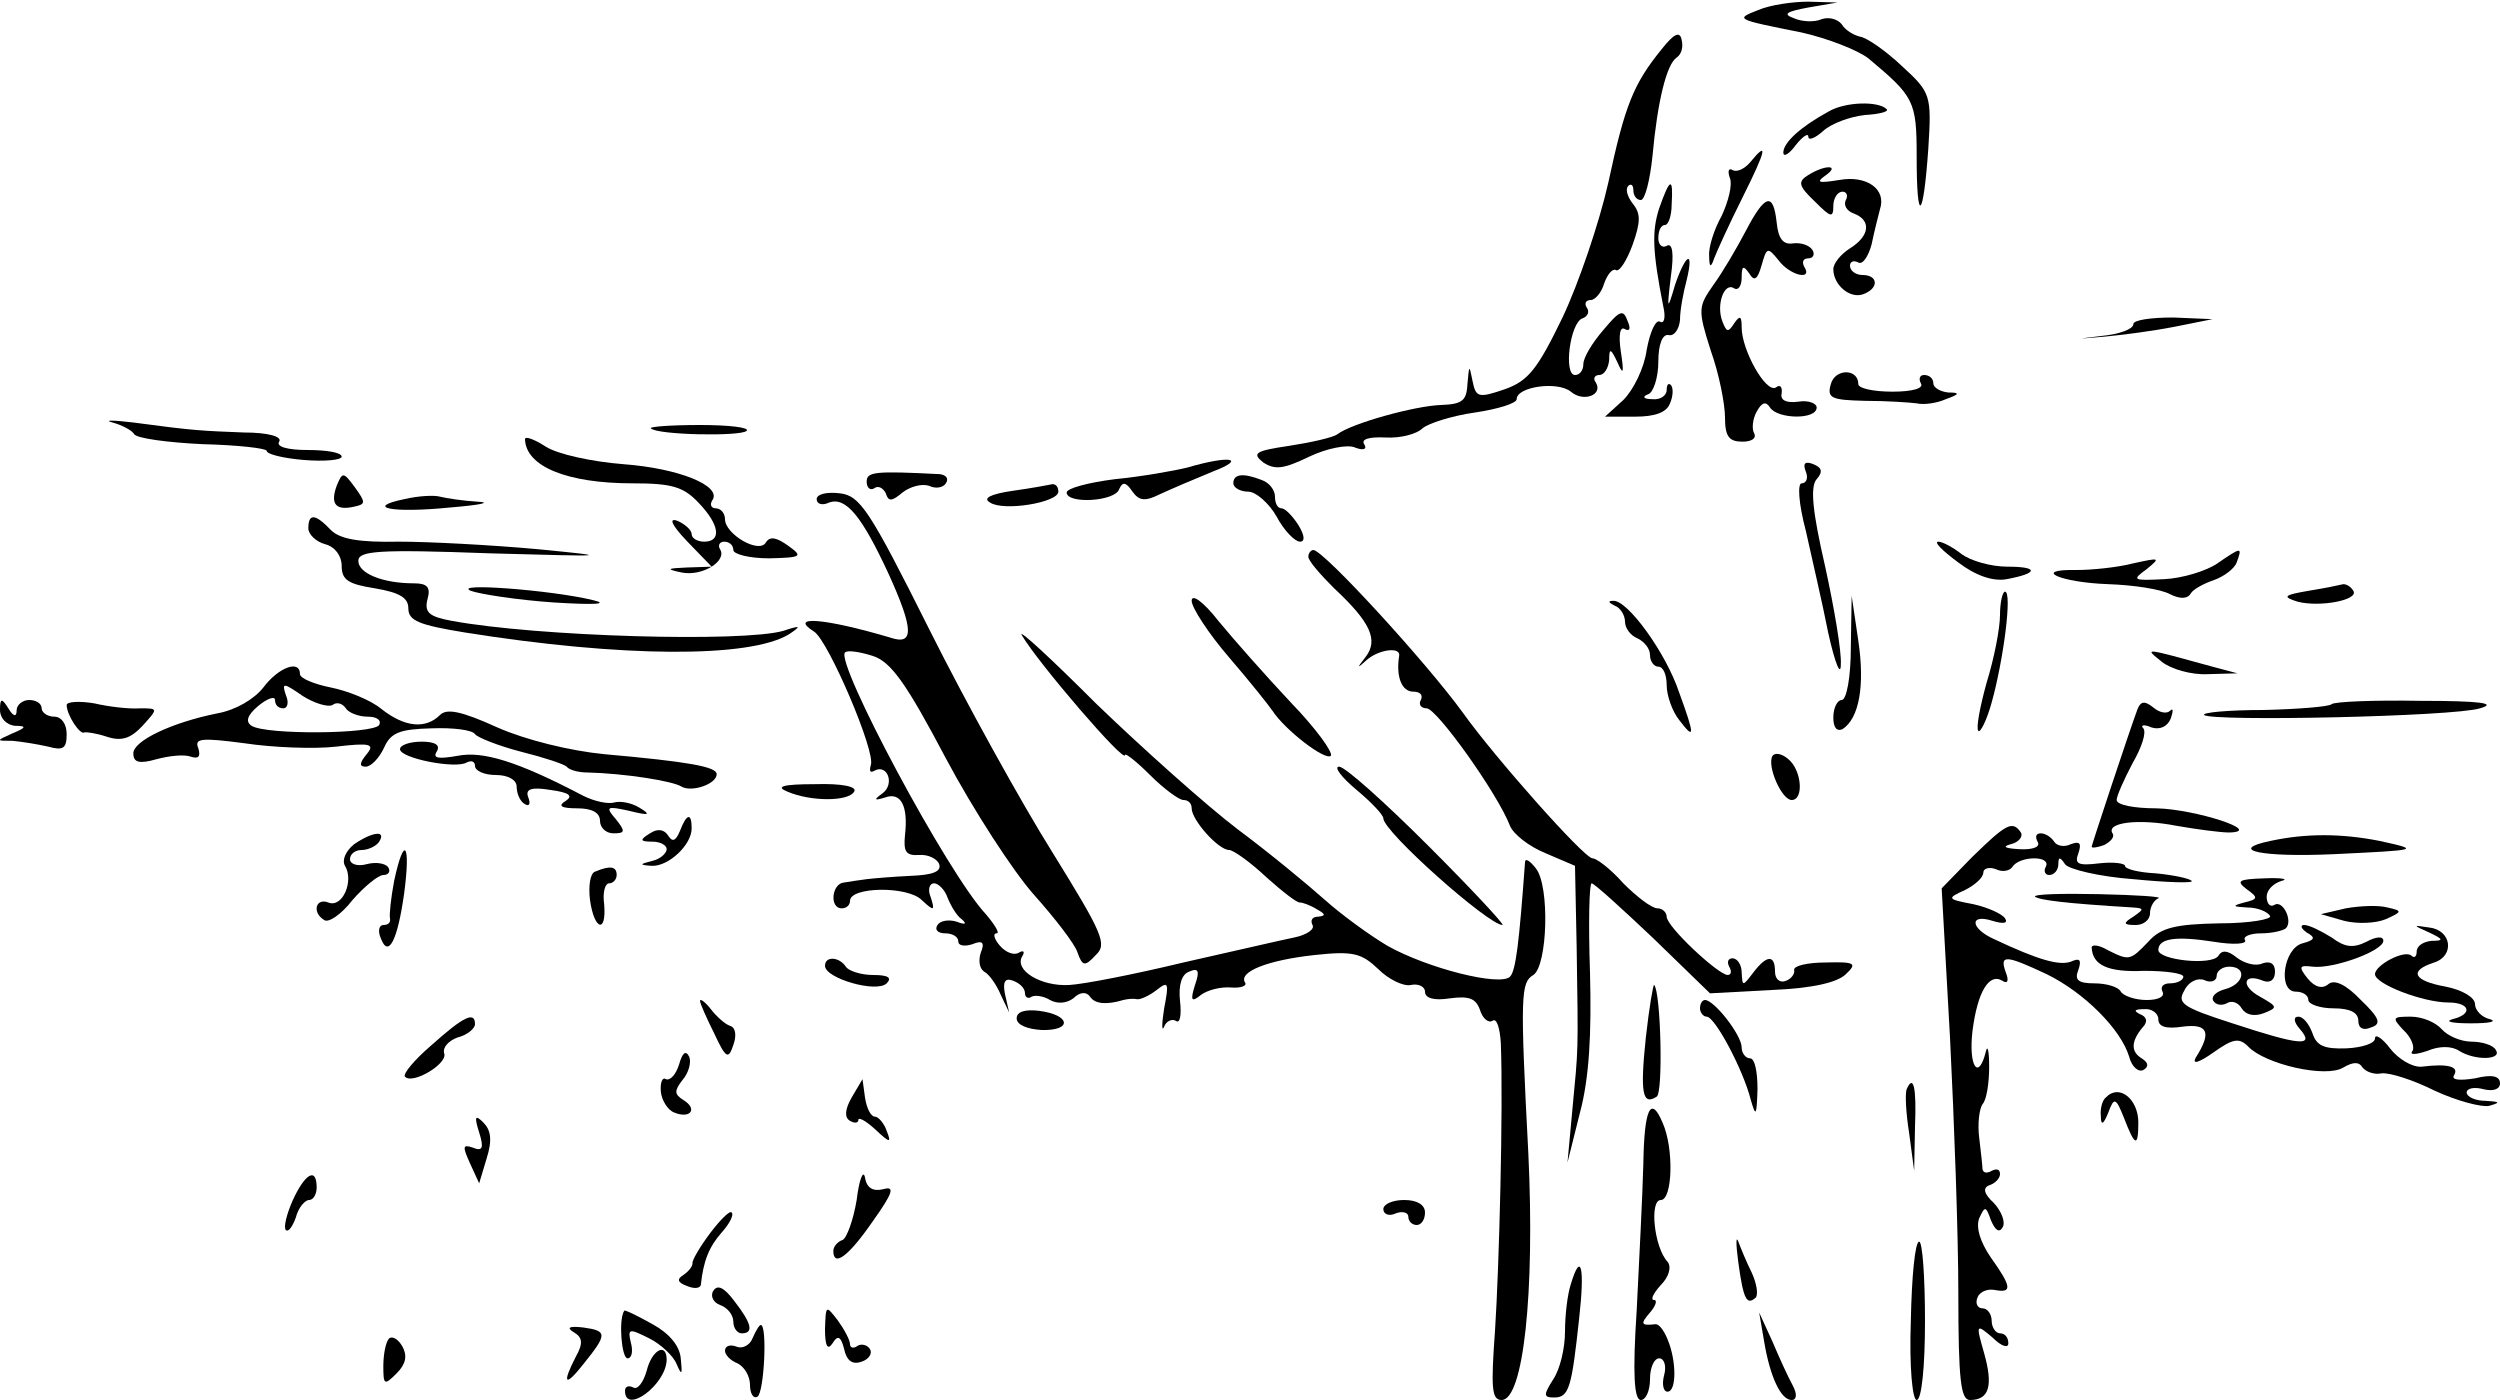 <?xml version="1.0" standalone="no"?>
<!DOCTYPE svg PUBLIC "-//W3C//DTD SVG 20010904//EN"
 "http://www.w3.org/TR/2001/REC-SVG-20010904/DTD/svg10.dtd">
<svg version="1.0" xmlns="http://www.w3.org/2000/svg"
 width="300pt" height="168pt" viewBox="0 0 300 168"
 preserveAspectRatio="xMidYMid meet">
<g transform="translate(0,168) scale(0.1,-0.1)"
fill="#000000" stroke="none">
<path d="M2110 1668 c-28 -11 -28 -11 52 -27 31 -7 67 -21 80 -31 55 -46 58
-51 58 -118 0 -83 8 -76 14 10 4 64 3 67 -32 99 -19 18 -42 34 -50 35 -8 2
-18 8 -22 15 -5 6 -15 9 -24 6 -9 -4 -24 -3 -33 1 -14 5 -10 8 17 13 l35 6
-35 1 c-19 0 -46 -4 -60 -10z"/>
<path d="M1994 1621 c-34 -42 -44 -67 -64 -160 -11 -49 -36 -122 -55 -162 -30
-62 -41 -76 -69 -86 -32 -11 -35 -10 -39 10 -4 20 -4 19 -6 -3 -1 -21 -6 -25
-32 -26 -31 -1 -107 -22 -124 -35 -5 -4 -32 -10 -58 -14 -41 -6 -45 -9 -31
-20 14 -9 24 -8 55 7 21 10 46 15 55 11 10 -4 15 -2 11 4 -4 6 6 9 26 8 17 -1
37 4 44 11 7 6 35 15 63 19 27 4 50 11 50 16 0 15 49 22 65 9 15 -13 39 -4 30
11 -4 5 -1 9 4 9 6 0 11 8 12 18 0 15 2 14 10 -3 7 -16 8 -13 4 13 -3 20 -1
31 5 27 6 -3 7 1 3 10 -5 14 -9 13 -29 -11 -13 -15 -24 -33 -24 -41 0 -7 -4
-13 -10 -13 -14 0 -6 63 9 68 6 2 9 8 5 13 -3 5 -1 9 5 9 5 0 13 9 16 20 4 11
10 18 14 16 4 -3 13 11 20 30 10 28 10 38 0 50 -6 8 -9 17 -5 21 3 3 6 1 6 -5
0 -7 4 -12 9 -12 5 0 11 24 14 53 6 66 17 110 29 118 6 4 8 13 6 21 -2 11 -9
8 -24 -11z"/>
<path d="M2194 1546 c-33 -18 -54 -37 -54 -49 0 -6 7 -2 15 9 8 10 15 15 15
10 0 -5 8 -2 18 7 10 9 32 17 50 19 17 1 29 4 26 7 -10 10 -50 9 -70 -3z"/>
<path d="M2100 1485 c-7 -8 -16 -12 -21 -9 -5 3 -6 -2 -3 -10 3 -8 -2 -28 -10
-45 -9 -16 -16 -38 -15 -48 0 -14 2 -15 6 -3 3 8 18 41 34 73 29 58 31 69 9
42z"/>
<path d="M2170 1470 c-13 -8 -12 -13 8 -32 19 -19 22 -20 22 -5 0 9 5 17 11
17 5 0 7 -5 4 -10 -3 -6 1 -13 9 -16 22 -8 20 -27 -4 -42 -11 -7 -20 -18 -20
-25 0 -19 20 -36 36 -30 19 7 18 23 -1 23 -8 0 -15 5 -15 11 0 5 4 7 10 4 5
-3 12 7 16 22 3 15 8 34 10 42 8 24 -16 41 -49 35 -25 -4 -28 -3 -17 5 19 13
1 14 -20 1z"/>
<path d="M1991 1430 c-9 -28 -8 -52 5 -118 3 -13 1 -21 -4 -18 -5 3 -12 -12
-16 -34 -3 -22 -16 -48 -28 -60 l-22 -20 36 0 c24 0 38 5 42 16 4 9 4 19 1 22
-3 3 -5 0 -5 -6 0 -7 -8 -12 -17 -11 -11 0 -13 3 -5 6 6 2 12 20 12 39 0 21 5
33 12 32 7 -2 13 7 14 18 0 12 4 33 8 48 9 37 -1 32 -14 -6 -9 -31 -10 -31 -5
10 4 28 2 41 -5 37 -5 -3 -10 1 -10 9 0 9 3 16 8 16 4 0 8 11 8 25 2 33 -2 32
-15 -5z"/>
<path d="M2095 1403 c-11 -21 -28 -50 -39 -65 -18 -26 -19 -29 -3 -79 10 -28
17 -64 17 -80 0 -23 5 -29 21 -29 11 0 17 4 14 10 -3 5 -2 17 3 26 6 11 11 13
16 5 9 -14 56 -15 56 0 0 5 -10 9 -22 7 -15 -2 -22 2 -20 10 1 8 -2 11 -7 7
-12 -7 -41 45 -41 72 0 14 -2 15 -9 5 -7 -11 -9 -11 -14 2 -8 20 2 48 14 40 5
-3 9 3 9 13 0 14 2 15 9 5 6 -10 10 -8 15 10 6 21 7 22 20 6 14 -19 42 -25 31
-8 -3 6 -1 10 5 10 6 0 8 5 5 10 -4 6 -14 9 -23 8 -12 -2 -18 5 -20 25 -4 37
-14 34 -37 -10z"/>
<path d="M2560 1291 c0 -6 -17 -12 -37 -14 -33 -4 -33 -4 2 -1 22 2 60 7 85
12 l45 9 -47 2 c-27 0 -48 -3 -48 -8z"/>
<path d="M2197 1219 c-5 -17 1 -19 41 -20 26 0 54 -2 62 -3 8 -2 24 0 35 5 17
6 17 8 3 8 -10 1 -18 6 -18 11 0 6 -5 10 -11 10 -5 0 -7 -4 -4 -10 4 -6 -10
-10 -34 -10 -23 0 -41 4 -41 9 0 19 -28 19 -33 0z"/>
<path d="M135 1173 c11 -3 23 -9 26 -14 3 -5 40 -10 82 -12 42 -1 77 -5 77 -8
0 -4 20 -9 45 -11 25 -2 45 0 45 4 0 5 -18 8 -41 8 -24 0 -38 4 -34 10 4 6
-13 11 -42 11 -50 2 -59 2 -133 12 -25 3 -36 3 -25 0z"/>
<path d="M781 1166 c7 -8 108 -10 115 -3 4 4 -21 7 -56 7 -35 0 -61 -2 -59 -4z"/>
<path d="M630 1153 c1 -33 51 -53 129 -53 47 0 61 -4 79 -23 26 -27 28 -47 7
-47 -8 0 -15 4 -15 9 0 5 -8 12 -17 16 -11 4 -7 -5 11 -24 l30 -31 -30 -1
c-24 -1 -25 -2 -6 -6 25 -5 55 14 46 28 -3 5 0 9 5 9 6 0 11 -4 11 -10 0 -5
19 -10 43 -10 39 1 41 2 23 15 -14 10 -22 12 -27 4 -8 -14 -49 10 -49 28 0 7
-5 13 -11 13 -5 0 -8 4 -4 10 11 17 -40 38 -107 43 -38 3 -79 12 -93 21 -14 9
-25 13 -25 9z"/>
<path d="M1425 1119 c-16 -4 -56 -11 -87 -14 -32 -4 -58 -11 -58 -16 0 -14 58
-11 63 4 4 9 8 9 16 -3 8 -11 15 -12 33 -3 13 6 41 18 63 27 42 16 21 20 -30
5z"/>
<path d="M2167 1114 c3 -7 1 -14 -5 -14 -5 0 -4 -23 5 -57 7 -32 20 -87 27
-123 8 -36 15 -53 15 -37 1 15 -8 68 -19 118 -15 65 -18 95 -10 104 8 9 6 14
-4 18 -10 4 -13 1 -9 -9z"/>
<path d="M1040 1102 c0 -7 4 -11 9 -8 5 4 11 0 14 -6 3 -10 7 -10 20 1 9 7 23
11 32 8 8 -4 17 -2 20 3 4 6 0 10 -7 11 -78 4 -88 3 -88 -9z"/>
<path d="M404 1097 c-8 -22 -1 -30 21 -25 14 3 14 5 1 23 -14 19 -15 19 -22 2z"/>
<path d="M1480 1100 c0 -5 8 -10 18 -10 9 0 25 -14 34 -30 9 -17 22 -30 28
-30 6 0 6 7 -2 20 -7 11 -16 20 -20 20 -5 0 -8 6 -8 14 0 8 -7 17 -16 20 -23
9 -34 7 -34 -4z"/>
<path d="M1215 1091 c-27 -4 -36 -9 -27 -14 16 -11 82 0 82 13 0 6 -3 9 -7 9
-5 -1 -26 -5 -48 -8z"/>
<path d="M485 1081 c-48 -10 -15 -17 55 -10 36 3 51 6 33 7 -17 1 -37 4 -45 6
-7 2 -26 1 -43 -3z"/>
<path d="M980 1081 c0 -6 7 -8 15 -4 20 7 39 -16 71 -85 31 -68 31 -87 2 -77
-78 23 -123 27 -91 7 17 -11 74 -144 68 -160 -2 -7 -1 -10 4 -7 16 9 25 -16
10 -27 -11 -8 -10 -9 3 -5 19 7 28 -10 24 -45 -2 -20 1 -25 17 -24 11 1 22 -5
24 -11 3 -9 -8 -13 -34 -14 -21 -1 -45 -3 -53 -4 -8 -1 -21 -3 -27 -4 -15 -1
-18 -31 -3 -31 6 0 10 4 10 9 0 17 69 18 86 1 15 -14 16 -13 11 3 -4 9 -2 17
4 17 5 0 13 -8 16 -17 4 -10 11 -22 17 -26 7 -6 4 -7 -6 -3 -10 3 -20 1 -23
-4 -4 -6 1 -10 9 -10 9 0 16 -4 16 -10 0 -5 8 -6 17 -3 12 5 15 2 10 -10 -3
-9 -2 -19 4 -23 6 -3 15 -16 20 -28 l10 -21 -5 22 c-3 15 0 20 10 16 8 -3 14
-9 14 -15 0 -5 4 -7 8 -4 4 2 14 1 22 -4 9 -5 20 -4 28 2 8 8 16 8 20 2 6 -9
20 -10 40 -4 4 1 11 2 16 1 4 -1 15 4 24 11 14 11 15 9 9 -22 -3 -19 -3 -29 0
-22 2 6 9 10 14 7 5 -4 7 7 5 24 -2 19 2 32 11 35 11 5 13 1 7 -16 -6 -19 -4
-21 7 -12 8 6 24 10 36 9 12 -1 20 2 17 6 -8 13 28 27 84 33 46 5 56 2 76 -17
12 -12 30 -21 39 -19 9 2 17 -2 17 -8 0 -8 11 -11 30 -8 23 3 31 0 36 -14 3
-10 10 -16 15 -13 5 4 9 -9 10 -27 3 -77 -2 -269 -7 -345 -5 -69 -4 -83 8 -83
26 0 40 128 32 296 -10 191 -9 205 6 214 17 11 20 107 3 128 -7 9 -13 13 -13
7 -7 -96 -11 -130 -18 -137 -12 -12 -99 10 -147 37 -22 13 -56 38 -75 55 -19
17 -66 56 -105 85 -38 29 -114 97 -169 150 -54 54 -94 91 -90 83 20 -34 124
-155 124 -144 0 3 14 -8 30 -24 17 -17 35 -30 40 -30 6 0 10 -4 10 -10 0 -14
32 -50 45 -50 5 0 26 -15 45 -33 19 -17 37 -31 40 -30 3 0 12 -3 20 -8 11 -6
11 -8 2 -9 -7 0 -10 -4 -7 -10 3 -5 -7 -12 -22 -15 -15 -3 -75 -17 -133 -30
-58 -14 -119 -26 -137 -27 -34 -2 -67 18 -56 35 3 5 1 7 -4 4 -6 -4 -16 0 -23
8 -7 8 -9 15 -4 15 4 0 -2 10 -13 23 -46 49 -181 302 -169 314 3 3 17 1 33 -4
22 -7 40 -32 88 -123 33 -62 81 -136 106 -164 25 -28 49 -59 52 -69 6 -17 9
-17 22 -3 14 13 8 26 -52 123 -37 59 -104 180 -148 268 -72 144 -83 160 -107
163 -16 2 -28 -1 -28 -7z"/>
<path d="M370 1046 c0 -7 9 -16 20 -19 12 -3 20 -14 20 -26 0 -17 8 -22 40
-27 29 -5 40 -11 40 -24 0 -15 13 -20 68 -29 188 -30 342 -31 389 -2 15 10 14
11 -7 4 -49 -14 -295 -7 -398 12 -27 5 -33 10 -29 26 4 14 0 19 -16 19 -38 0
-67 12 -67 27 0 12 24 14 158 9 144 -4 149 -4 57 5 -55 5 -130 9 -166 9 -48
-1 -71 3 -82 14 -19 20 -27 20 -27 2z"/>
<path d="M2350 1005 c21 -16 42 -23 58 -20 38 7 39 15 1 15 -20 0 -44 7 -55
15 -10 8 -23 15 -28 15 -6 0 5 -11 24 -25z"/>
<path d="M1570 1012 c0 -5 14 -21 31 -38 44 -41 53 -62 38 -82 -11 -14 -11
-15 1 -4 15 13 41 16 39 5 -4 -25 3 -43 17 -43 8 0 12 -4 9 -10 -3 -5 0 -10 7
-10 12 0 85 -102 100 -141 4 -10 23 -25 43 -33 l35 -15 2 -98 c2 -130 2 -119
-5 -193 l-6 -65 15 60 c11 41 14 94 12 168 -2 59 -1 107 2 107 3 0 36 -30 74
-66 l68 -66 74 4 c49 2 79 9 89 19 14 13 11 15 -24 14 -22 0 -39 -4 -38 -9 1
-5 -4 -11 -10 -13 -7 -3 -13 2 -13 11 0 21 -10 20 -26 -1 -13 -17 -13 -17 -14
0 0 9 -5 17 -11 17 -5 0 -7 -4 -4 -10 3 -5 3 -10 -2 -10 -12 1 -73 58 -73 70
0 5 -5 10 -11 10 -7 0 -25 14 -41 30 -15 17 -32 30 -37 30 -10 0 -118 122
-155 174 -45 62 -168 196 -180 196 -3 0 -6 -4 -6 -8z"/>
<path d="M2661 1004 c-13 -9 -42 -18 -64 -19 -38 -2 -39 -1 -21 12 17 14 16
14 -16 7 -19 -5 -50 -8 -68 -8 -55 1 -20 -15 38 -17 30 -1 63 -6 74 -12 12 -6
21 -6 25 1 3 5 16 12 28 16 11 4 24 13 27 21 7 19 6 19 -23 -1z"/>
<path d="M565 971 c11 -4 56 -11 100 -14 49 -3 67 -2 46 3 -50 12 -169 21
-146 11z"/>
<path d="M2770 971 c-29 -5 -32 -7 -13 -13 27 -7 74 2 67 13 -3 5 -8 8 -12 8
-4 -1 -23 -5 -42 -8z"/>
<path d="M1430 959 c0 -8 20 -39 45 -68 25 -29 48 -58 52 -64 15 -23 63 -60
70 -54 3 4 -18 33 -48 64 -30 32 -69 76 -87 98 -18 23 -32 33 -32 24z"/>
<path d="M2400 942 c0 -16 -7 -52 -16 -81 -8 -29 -13 -55 -10 -58 2 -3 10 12
16 34 14 50 25 133 16 133 -3 0 -6 -13 -6 -28z"/>
<path d="M1938 953 c6 -2 12 -11 12 -19 0 -8 7 -17 15 -20 8 -4 15 -12 15 -20
0 -8 5 -14 10 -14 6 0 10 -10 10 -22 0 -13 7 -32 15 -42 19 -25 19 -19 0 33
-16 48 -62 111 -79 110 -7 0 -6 -2 2 -6z"/>
<path d="M2221 903 c0 -35 -5 -63 -11 -63 -5 0 -10 -9 -10 -21 0 -12 4 -17 11
-14 20 13 27 52 19 106 l-8 54 -1 -62z"/>
<path d="M2594 886 c11 -9 36 -16 55 -15 l36 1 -30 8 c-84 23 -82 23 -61 6z"/>
<path d="M316 855 c-11 -14 -33 -27 -55 -31 -55 -11 -101 -33 -101 -48 0 -11
7 -13 28 -7 15 4 33 6 41 3 9 -3 12 0 9 10 -5 12 3 13 56 6 33 -5 83 -7 109
-4 42 5 47 3 37 -9 -9 -11 -9 -15 -1 -15 6 0 16 10 22 23 8 18 19 22 57 23 26
1 49 -2 52 -7 3 -4 28 -14 55 -21 28 -7 52 -15 55 -18 3 -4 14 -7 25 -7 43 -1
102 -10 113 -17 12 -7 42 3 42 15 0 9 -34 15 -135 24 -41 4 -94 17 -128 32
-44 20 -61 23 -69 15 -17 -17 -42 -15 -70 7 -13 11 -41 22 -61 26 -20 4 -37
11 -37 16 0 18 -26 8 -44 -16z m83 -21 c5 4 12 2 16 -4 3 -5 15 -10 26 -10 11
0 17 -4 14 -10 -7 -11 -136 -12 -153 -1 -8 5 -5 13 8 24 11 9 20 12 20 7 0 -6
4 -10 10 -10 5 0 7 7 3 16 -5 15 -3 15 20 -1 14 -9 31 -14 36 -11z"/>
<path d="M0 828 c0 -10 8 -18 18 -19 14 0 14 -2 -3 -9 -20 -9 -20 -9 0 -9 11
-1 30 -4 43 -7 18 -5 22 -2 22 15 0 12 -6 21 -15 21 -8 0 -15 5 -15 10 0 6 -7
10 -15 10 -8 0 -15 -6 -15 -12 0 -9 -4 -8 -10 2 -8 13 -10 12 -10 -2z"/>
<path d="M80 834 c0 -12 16 -36 21 -33 2 1 15 -1 27 -5 18 -6 29 -2 43 13 19
21 19 21 -3 21 -13 -1 -38 2 -55 6 -18 3 -33 2 -33 -2z"/>
<path d="M2565 829 c-10 -27 -55 -163 -55 -165 0 -2 7 -1 15 2 8 4 13 10 10
14 -8 13 31 18 77 9 23 -4 52 -8 63 -8 43 1 -41 28 -87 29 -27 0 -48 4 -48 10
0 5 9 25 19 44 11 19 17 37 13 42 -4 4 1 5 10 1 10 -3 19 1 23 11 3 9 3 13 -1
9 -4 -4 -13 -2 -20 4 -10 8 -15 8 -19 -2z"/>
<path d="M2798 835 c-3 -3 -40 -6 -82 -7 -42 0 -74 -3 -71 -6 8 -8 299 -2 331
8 21 6 2 9 -72 9 -55 1 -103 -1 -106 -4z"/>
<path d="M480 781 c0 -11 67 -24 80 -16 6 3 10 1 10 -4 0 -6 11 -11 25 -11 15
0 25 -6 25 -14 0 -8 4 -18 10 -21 5 -3 7 0 4 8 -4 10 3 13 27 9 22 -3 27 -7
18 -13 -10 -6 -6 -9 14 -9 17 0 27 -5 27 -15 0 -8 7 -15 16 -15 14 0 15 2 3
17 -13 15 -11 16 16 10 24 -6 27 -5 12 4 -10 6 -23 8 -30 6 -7 -2 -23 1 -37 8
-80 42 -121 54 -151 48 -23 -4 -30 -3 -25 5 5 8 -2 12 -18 12 -14 0 -26 -4
-26 -9z"/>
<path d="M2127 773 c-7 -12 11 -53 23 -53 15 0 12 36 -4 49 -8 7 -16 8 -19 4z"/>
<path d="M1628 732 c18 -15 32 -30 32 -34 0 -16 126 -128 143 -128 3 0 -37 43
-89 95 -52 52 -100 95 -107 95 -7 0 3 -13 21 -28z"/>
<path d="M945 730 c28 -12 73 -12 80 0 4 6 -14 10 -47 9 -39 0 -48 -3 -33 -9z"/>
<path d="M816 683 c-5 -12 -9 -14 -14 -6 -5 8 -13 9 -22 3 -13 -8 -12 -10 3
-10 9 0 17 -4 17 -9 0 -5 -8 -12 -17 -14 -16 -4 -16 -5 -1 -6 20 -1 48 25 48
45 0 19 -6 18 -14 -3z"/>
<path d="M2367 652 l-37 -38 10 -179 c5 -99 10 -237 10 -307 0 -105 3 -128 14
-128 23 0 28 17 17 56 -10 35 -10 36 10 19 11 -11 19 -13 19 -7 0 7 -4 12 -10
12 -5 0 -10 7 -10 15 0 8 -5 15 -11 15 -6 0 -9 6 -6 13 2 6 11 11 21 9 21 -4
20 4 -5 39 -13 19 -18 36 -14 47 7 15 8 15 14 -2 5 -12 10 -16 14 -9 4 6 -1
19 -10 29 -13 12 -14 19 -5 22 6 2 12 8 12 13 0 6 -4 7 -10 4 -5 -3 -10 -3
-11 2 0 4 -2 21 -4 38 -2 16 0 34 4 40 5 5 8 26 8 45 0 19 -2 27 -4 18 -9 -36
-21 -17 -16 25 6 47 20 70 36 60 6 -4 8 0 4 10 -8 22 0 21 49 -2 45 -22 89
-66 99 -99 3 -12 11 -19 17 -16 7 4 6 9 -2 14 -13 8 -13 20 1 37 7 7 5 13 -3
16 -8 4 -7 6 5 6 9 1 17 -5 17 -12 0 -9 9 -12 29 -9 31 4 35 -7 16 -37 -5 -9
4 -6 21 6 24 17 31 18 42 7 20 -21 93 -38 114 -25 12 7 19 7 23 0 4 -5 14 -9
23 -7 10 1 38 -8 64 -21 26 -12 56 -20 65 -18 14 4 13 5 -4 6 -13 0 -23 5 -23
10 0 5 9 7 20 4 12 -3 20 0 20 7 0 9 -10 11 -30 6 -19 -3 -29 -2 -25 4 6 10
-7 14 -39 10 -11 -1 -28 9 -38 22 -9 12 -18 18 -18 12 0 -6 -15 -11 -34 -12
-27 -1 -36 3 -41 18 -4 11 -11 20 -17 20 -6 0 -6 -6 2 -15 18 -21 1 -20 -81 7
-59 19 -67 24 -58 39 5 11 16 16 24 13 8 -4 15 -1 15 5 0 6 7 11 15 11 22 0
18 -21 -5 -27 -11 -3 -17 -9 -14 -14 3 -5 10 -6 16 -3 6 4 14 1 18 -6 5 -8 15
-10 26 -6 18 7 17 8 -4 20 -24 13 -20 29 4 19 8 -3 14 1 14 11 0 10 -6 13 -15
10 -8 -4 -22 0 -31 7 -11 9 -18 9 -22 2 -8 -12 -72 -5 -72 7 0 14 21 17 66 10
24 -4 41 -3 38 2 -3 4 6 8 19 8 13 0 26 3 30 6 9 9 -4 35 -14 28 -5 -3 -9 2
-9 10 0 8 8 16 18 19 9 2 0 4 -21 3 -31 -1 -34 -3 -21 -13 14 -10 14 -12 -3
-16 -15 -4 -14 -5 4 -6 12 0 24 -5 27 -10 3 -4 -24 -9 -61 -9 -52 -1 -70 -5
-85 -22 -22 -23 -23 -23 -49 -10 -10 6 -19 7 -19 3 1 -21 19 -30 63 -28 26 0
47 -3 47 -7 0 -4 -7 -8 -16 -8 -8 0 -12 -4 -9 -10 3 -6 -5 -10 -19 -10 -14 0
-28 5 -31 10 -3 6 -18 10 -32 10 -19 0 -24 4 -19 16 4 12 2 15 -9 10 -14 -5
-39 2 -92 27 -29 13 -30 31 -2 22 13 -4 19 -3 15 3 -3 5 -20 13 -38 17 -32 6
-32 7 -10 17 12 6 22 15 22 21 0 5 7 7 15 4 8 -4 17 -2 20 3 4 6 15 10 26 10
11 0 17 -4 14 -10 -3 -5 -1 -10 4 -10 6 0 11 6 11 13 0 9 2 9 8 0 4 -6 41 -15
82 -18 41 -4 73 -5 70 -2 -3 3 -22 7 -43 9 -20 1 -37 5 -37 9 0 3 -14 5 -31 3
-25 -3 -30 -1 -25 12 4 12 2 15 -9 11 -8 -4 -17 -2 -20 3 -4 6 -11 10 -16 10
-6 0 -7 -4 -4 -10 4 -6 -5 -10 -22 -9 -17 1 -21 3 -10 6 9 2 15 9 12 14 -10
15 -18 10 -58 -29z"/>
<path d="M425 667 c-10 -8 -15 -19 -11 -26 11 -18 -3 -51 -20 -44 -15 6 -20
-12 -5 -21 5 -4 21 7 34 24 14 16 31 30 37 30 6 0 9 4 6 9 -3 5 -15 7 -26 4
-11 -3 -20 0 -20 6 0 6 6 11 14 11 8 0 18 5 21 10 9 14 -8 12 -30 -3z"/>
<path d="M2725 671 c-53 -11 -12 -20 76 -16 103 5 104 5 54 16 -46 9 -88 9
-130 0z"/>
<path d="M473 623 c-4 -21 -6 -41 -5 -45 1 -5 -2 -8 -8 -8 -5 0 -7 -7 -3 -16
9 -24 20 -3 28 54 8 60 0 71 -12 15z"/>
<path d="M714 634 c-6 -2 -8 -18 -6 -34 5 -36 20 -41 17 -5 -2 14 1 25 6 25 5
0 9 5 9 10 0 10 -7 12 -26 4z"/>
<path d="M2442 604 c5 -4 35 -8 118 -13 13 -1 13 -2 0 -11 -13 -8 -12 -10 3
-10 9 0 17 6 17 14 0 8 5 16 10 18 6 2 -26 4 -71 5 -45 1 -79 0 -77 -3z"/>
<path d="M2815 590 l-30 -7 28 -8 c16 -4 38 -3 50 2 20 9 20 10 2 14 -11 3
-33 2 -50 -1z"/>
<path d="M2768 561 c11 -6 10 -9 -5 -13 -23 -6 -30 -58 -8 -58 8 0 15 -4 15
-10 0 -5 14 -10 30 -10 20 0 30 -5 30 -15 0 -9 6 -12 15 -8 13 4 11 11 -12 33
-18 19 -32 25 -39 19 -7 -6 -16 -4 -25 7 -11 14 -10 16 6 14 25 -3 85 19 85
31 0 6 -9 5 -20 -1 -16 -8 -26 -7 -42 5 -13 8 -27 15 -33 15 -5 0 -4 -4 3 -9z"/>
<path d="M2915 561 c17 -8 18 -10 3 -10 -10 -1 -18 -6 -18 -13 0 -6 -3 -8 -6
-5 -8 8 -44 -11 -44 -22 0 -12 58 -34 88 -34 26 0 30 -14 5 -20 -10 -3 0 -5
22 -5 22 0 32 2 23 5 -10 2 -18 11 -18 18 0 8 -15 17 -35 21 -39 7 -45 19 -14
29 25 8 21 39 -6 42 -20 3 -20 3 0 -6z"/>
<path d="M990 521 c0 -15 62 -33 74 -21 7 7 1 10 -16 10 -15 0 -30 5 -33 10
-8 12 -25 13 -25 1z"/>
<path d="M1975 435 c-7 -67 -4 -82 13 -71 8 4 5 126 -3 134 -1 2 -6 -27 -10
-63z"/>
<path d="M840 479 c0 -3 8 -21 17 -39 14 -30 17 -32 23 -14 4 11 3 21 -4 23
-6 2 -16 11 -23 20 -7 9 -13 13 -13 10z"/>
<path d="M2040 470 c0 -5 4 -10 8 -10 10 0 44 -64 53 -100 6 -21 7 -19 8 13 0
20 -3 37 -9 37 -5 0 -10 6 -10 13 0 15 -33 57 -44 57 -3 0 -6 -4 -6 -10z"/>
<path d="M1220 458 c0 -8 13 -13 30 -14 37 -1 35 18 -3 23 -17 2 -27 -1 -27
-9z"/>
<path d="M518 426 c-21 -18 -35 -35 -32 -38 9 -10 52 16 47 28 -2 7 5 15 16
19 12 3 21 11 21 16 0 16 -14 9 -52 -25z"/>
<path d="M2884 444 c9 -8 14 -20 11 -25 -4 -5 3 -5 18 0 14 6 29 6 38 0 19
-12 52 -11 44 1 -3 6 -17 10 -29 10 -13 0 -29 7 -36 15 -7 8 -23 15 -37 15
-22 0 -23 -1 -9 -16z"/>
<path d="M815 403 c-4 -13 -11 -20 -16 -18 -4 3 -7 -4 -6 -15 1 -10 8 -22 16
-25 19 -8 29 4 11 15 -11 7 -11 11 -1 24 7 8 11 21 8 28 -4 8 -8 5 -12 -9z"/>
<path d="M1022 363 c-8 -14 -9 -24 -2 -28 5 -3 10 -3 10 1 0 4 9 -1 20 -11 18
-17 20 -17 14 -2 -3 9 -10 17 -14 17 -5 0 -10 10 -12 23 l-3 22 -13 -22z"/>
<path d="M2288 373 c-2 -5 -1 -28 3 -53 l6 -45 1 53 c2 48 -2 63 -10 45z"/>
<path d="M2527 363 c-4 -3 -7 -13 -6 -22 0 -12 3 -11 9 4 7 19 9 18 19 -7 13
-34 17 -35 17 -5 0 28 -23 47 -39 30z"/>
<path d="M1972 283 c-1 -38 -5 -116 -8 -176 -5 -76 -3 -107 5 -107 6 0 11 11
11 25 0 14 5 25 11 25 6 0 9 -9 6 -20 -3 -11 -1 -20 4 -20 11 0 11 37 0 63 -4
10 -10 18 -14 18 -18 -2 -19 0 -7 14 7 8 9 15 5 15 -5 0 -1 8 8 18 10 10 13
22 8 28 -16 17 -22 74 -8 74 14 0 16 62 2 93 -14 33 -22 17 -23 -50z"/>
<path d="M575 321 c6 -19 4 -23 -8 -18 -12 4 -12 1 -3 -19 l11 -24 9 30 c7 22
5 34 -4 43 -10 10 -11 7 -5 -12z"/>
<path d="M1028 240 c-4 -24 -12 -46 -17 -48 -6 -2 -11 -8 -11 -13 0 -20 18 -7
47 35 25 35 27 43 13 39 -12 -3 -20 1 -22 14 -2 10 -7 -2 -10 -27z"/>
<path d="M351 239 c-7 -16 -11 -32 -8 -35 3 -3 8 4 12 15 3 12 11 21 16 21 5
0 9 7 9 15 0 25 -14 17 -29 -16z"/>
<path d="M1660 229 c0 -6 7 -9 15 -5 8 3 15 1 15 -4 0 -6 5 -10 10 -10 6 0 10
7 10 15 0 9 -9 15 -25 15 -14 0 -25 -5 -25 -11z"/>
<path d="M852 200 c-12 -16 -22 -33 -21 -36 0 -4 -5 -10 -11 -14 -8 -5 -7 -9
4 -13 9 -4 16 -3 17 1 3 29 10 46 25 63 9 10 15 21 12 24 -2 3 -14 -9 -26 -25z"/>
<path d="M2086 165 c6 -44 10 -52 21 -42 3 4 1 17 -5 30 -6 12 -13 29 -16 37
-3 8 -3 -3 0 -25z"/>
<path d="M2293 95 c-2 -56 2 -95 7 -95 6 0 10 40 10 95 0 52 -3 95 -7 95 -5 0
-9 -43 -10 -95z"/>
<path d="M1885 139 c-4 -12 -7 -37 -7 -57 0 -20 -6 -45 -14 -57 -12 -19 -12
-22 1 -22 18 0 21 12 30 95 7 62 2 81 -10 41z"/>
<path d="M856 131 c-4 -6 0 -14 8 -17 9 -3 16 -12 16 -20 0 -8 5 -14 10 -14
15 0 12 12 -9 39 -12 16 -20 20 -25 12z"/>
<path d="M749 107 c-7 -11 -3 -57 4 -57 5 0 7 8 4 19 -4 17 -2 17 22 5 14 -7
29 -21 33 -31 6 -14 7 -13 5 6 -1 16 -14 31 -34 42 -18 10 -34 18 -34 16z"/>
<path d="M990 85 c0 -20 3 -26 9 -17 6 10 10 9 14 -7 3 -14 10 -19 21 -15 9 3
13 10 10 15 -3 5 -10 7 -15 4 -5 -4 -9 -2 -9 2 0 5 -7 18 -15 29 -14 18 -14
18 -15 -11z"/>
<path d="M2117 70 c7 -42 20 -70 33 -70 6 0 7 7 1 18 -5 9 -16 33 -24 52 l-16
35 6 -35z"/>
<path d="M689 81 c10 -6 11 -13 2 -29 -17 -33 -13 -37 9 -9 29 36 29 40 0 44
-17 2 -21 0 -11 -6z"/>
<path d="M903 74 c-3 -8 -12 -13 -19 -10 -8 3 -14 1 -14 -5 0 -5 7 -12 15 -15
8 -4 15 -15 15 -26 0 -10 4 -17 9 -14 8 5 12 86 4 86 -2 0 -6 -7 -10 -16z"/>
<path d="M467 74 c-4 -4 -7 -19 -7 -33 0 -23 1 -24 16 -9 11 11 13 21 7 32 -5
9 -12 13 -16 10z"/>
<path d="M776 35 c-4 -14 -11 -23 -16 -20 -6 3 -10 1 -10 -4 0 -29 49 7 50 37
0 22 -18 12 -24 -13z"/>
</g>
</svg>
